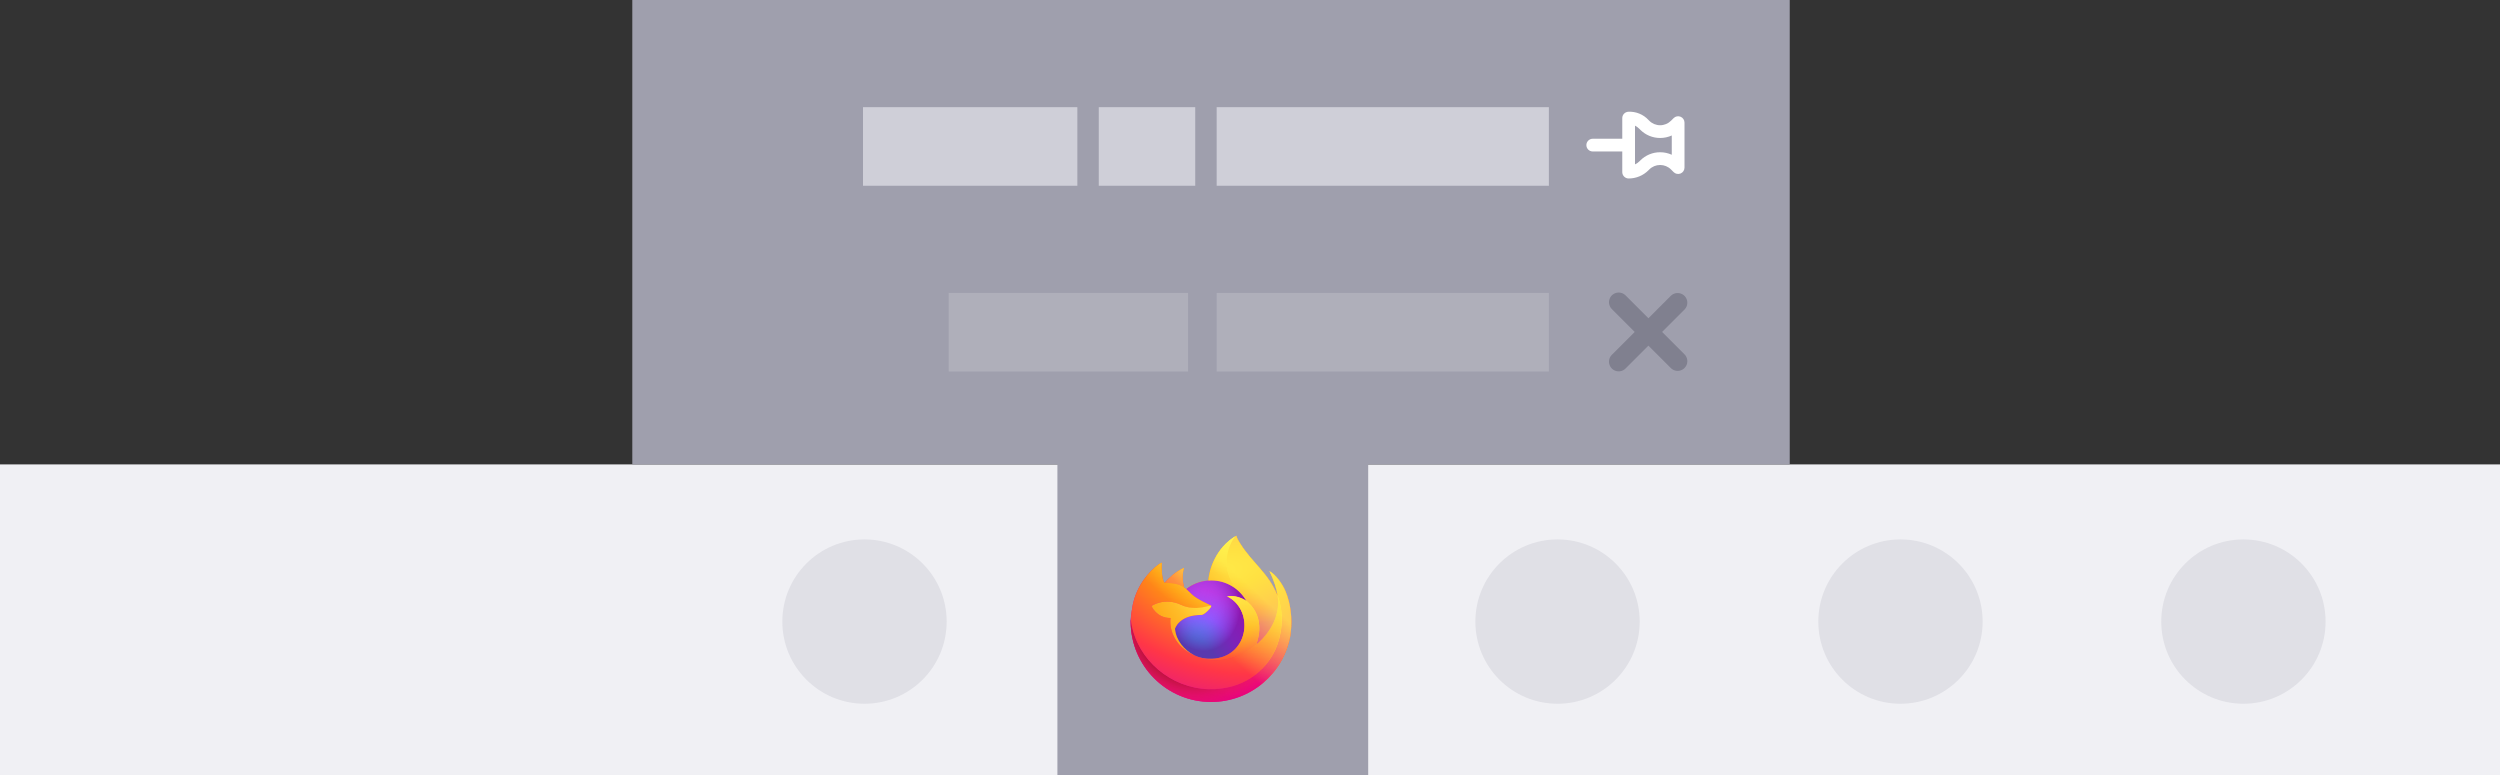 <!-- This Source Code Form is subject to the terms of the Mozilla Public
   - License, v. 2.0. If a copy of the MPL was not distributed with this
   - file, You can obtain one at http://mozilla.org/MPL/2.0/. -->
<svg width="516" height="160" viewBox="0 0 516 160" fill="none" xmlns="http://www.w3.org/2000/svg">
<rect x="0" y="0" width="516" height="160" fill="#333333" stroke="none"/>
<g clip-path="url(#clip0)">
<rect width="516.129" height="64.147" transform="matrix(-1 0 0 1 516.129 95.853)" fill="#F0F0F4"/>
<path fill-rule="evenodd" clip-rule="evenodd" d="M130.507 0H369.401V95.853H130.507V0ZM218.249 160V95.853H282.396V160H218.249Z" fill="#9F9FAD"/>
<g clip-path="url(#clip1)">
<path d="M265.349 122.098C264.627 120.361 263.164 118.486 262.016 117.894C262.95 119.726 263.491 121.564 263.698 122.936C263.698 122.938 263.699 122.945 263.701 122.963C261.823 118.281 258.638 116.393 256.037 112.283C255.905 112.075 255.774 111.866 255.645 111.647C255.58 111.534 255.519 111.42 255.463 111.303C255.354 111.094 255.271 110.874 255.214 110.646C255.215 110.635 255.211 110.624 255.204 110.616C255.197 110.608 255.187 110.603 255.176 110.601C255.166 110.598 255.155 110.598 255.145 110.601C255.143 110.602 255.139 110.605 255.137 110.606C255.133 110.607 255.129 110.611 255.125 110.613C255.127 110.61 255.131 110.605 255.132 110.603C250.959 113.047 249.543 117.568 249.413 119.83C247.746 119.945 246.153 120.559 244.841 121.592C244.703 121.476 244.56 121.368 244.411 121.267C244.032 119.943 244.016 118.541 244.364 117.207C242.657 117.984 241.33 119.213 240.365 120.297H240.357C239.699 119.463 239.745 116.712 239.783 116.137C239.775 116.102 239.292 116.388 239.228 116.431C238.647 116.846 238.104 117.311 237.605 117.822C237.037 118.398 236.518 119.02 236.054 119.682C236.054 119.683 236.053 119.684 236.053 119.685C236.053 119.684 236.053 119.683 236.054 119.682C234.985 121.196 234.228 122.907 233.824 124.715C233.817 124.751 233.81 124.788 233.802 124.825C233.771 124.971 233.658 125.703 233.639 125.861C233.637 125.874 233.636 125.885 233.635 125.898C233.489 126.654 233.399 127.42 233.365 128.19C233.365 128.218 233.364 128.246 233.364 128.274C233.364 137.448 240.802 144.885 249.976 144.885C258.193 144.885 265.015 138.92 266.351 131.085C266.379 130.873 266.401 130.659 266.426 130.445C266.756 127.596 266.389 124.602 265.349 122.098ZM246.201 135.1C246.279 135.137 246.352 135.178 246.432 135.213C246.435 135.216 246.44 135.218 246.443 135.22C246.362 135.181 246.281 135.141 246.201 135.1V135.1ZM263.703 122.967L263.7 122.951C263.701 122.957 263.702 122.963 263.703 122.969L263.703 122.967Z" fill="url(#paint0_linear)"/>
<path d="M265.349 122.098C264.627 120.362 263.164 118.487 262.016 117.894C262.951 119.726 263.491 121.564 263.698 122.936C263.698 122.932 263.699 122.939 263.701 122.951C263.701 122.957 263.703 122.963 263.703 122.969C265.271 127.218 264.417 131.539 263.186 134.18C261.283 138.265 256.674 142.452 249.46 142.247C241.666 142.027 234.799 136.244 233.518 128.669C233.284 127.475 233.518 126.868 233.635 125.898C233.492 126.646 233.438 126.862 233.366 128.19C233.366 128.219 233.364 128.247 233.364 128.275C233.364 137.448 240.802 144.885 249.976 144.885C258.193 144.885 265.015 138.92 266.351 131.086C266.379 130.873 266.401 130.659 266.426 130.445C266.756 127.596 266.389 124.602 265.349 122.098Z" fill="url(#paint1_radial)"/>
<path d="M265.349 122.098C264.627 120.362 263.164 118.487 262.016 117.894C262.951 119.726 263.491 121.564 263.698 122.936C263.698 122.932 263.699 122.939 263.701 122.951C263.701 122.957 263.703 122.963 263.703 122.969C265.271 127.218 264.417 131.539 263.186 134.18C261.283 138.265 256.674 142.452 249.46 142.247C241.666 142.027 234.799 136.244 233.518 128.669C233.284 127.475 233.518 126.868 233.635 125.898C233.492 126.646 233.438 126.862 233.366 128.19C233.366 128.219 233.364 128.247 233.364 128.275C233.364 137.448 240.802 144.885 249.976 144.885C258.193 144.885 265.015 138.92 266.351 131.086C266.379 130.873 266.401 130.659 266.426 130.445C266.756 127.596 266.389 124.602 265.349 122.098Z" fill="url(#paint2_radial)"/>
<path d="M257.276 124.051C257.312 124.076 257.345 124.101 257.379 124.127C256.962 123.387 256.443 122.709 255.837 122.114C250.673 116.951 254.483 110.919 255.125 110.612C255.127 110.61 255.131 110.604 255.132 110.603C250.959 113.047 249.543 117.568 249.413 119.83C249.607 119.817 249.8 119.8 249.997 119.8C253.111 119.8 255.823 121.513 257.276 124.051V124.051Z" fill="url(#paint3_radial)"/>
<path d="M250.007 125.082C249.98 125.495 248.52 126.92 248.009 126.92C243.286 126.92 242.519 129.777 242.519 129.777C242.728 132.183 244.403 134.165 246.432 135.213C246.525 135.261 246.618 135.304 246.712 135.347C246.873 135.418 247.035 135.485 247.2 135.547C247.896 135.793 248.624 135.933 249.361 135.964C257.641 136.352 259.245 126.065 253.27 123.078C254.8 122.812 256.389 123.427 257.276 124.051C255.823 121.513 253.111 119.801 249.997 119.801C249.8 119.801 249.607 119.817 249.413 119.83C247.747 119.945 246.154 120.559 244.841 121.592C245.095 121.806 245.38 122.093 245.983 122.686C247.11 123.797 250.001 124.947 250.007 125.082V125.082Z" fill="url(#paint4_radial)"/>
<path d="M250.007 125.082C249.98 125.495 248.52 126.92 248.009 126.92C243.286 126.92 242.519 129.777 242.519 129.777C242.728 132.183 244.403 134.165 246.432 135.213C246.525 135.261 246.618 135.304 246.712 135.347C246.873 135.418 247.035 135.485 247.2 135.547C247.896 135.793 248.624 135.933 249.361 135.964C257.641 136.352 259.245 126.065 253.27 123.078C254.8 122.812 256.389 123.427 257.276 124.051C255.823 121.513 253.111 119.801 249.997 119.801C249.8 119.801 249.607 119.817 249.413 119.83C247.747 119.945 246.154 120.559 244.841 121.592C245.095 121.806 245.38 122.093 245.983 122.686C247.11 123.797 250.001 124.947 250.007 125.082V125.082Z" fill="url(#paint5_radial)"/>
<path d="M244.066 121.039C244.182 121.114 244.297 121.19 244.411 121.268C244.032 119.943 244.016 118.541 244.364 117.208C242.658 117.985 241.33 119.213 240.365 120.298C240.445 120.295 242.855 120.252 244.066 121.039V121.039Z" fill="url(#paint6_radial)"/>
<path d="M233.518 128.669C234.799 136.243 241.666 142.027 249.46 142.247C256.674 142.452 261.283 138.264 263.186 134.179C264.417 131.539 265.271 127.219 263.703 122.969L263.703 122.967L263.701 122.951C263.699 122.939 263.698 122.932 263.698 122.936C263.698 122.938 263.699 122.945 263.701 122.963C264.291 126.811 262.333 130.538 259.274 133.058L259.265 133.08C253.303 137.934 247.598 136.009 246.443 135.221C246.362 135.182 246.281 135.141 246.201 135.1C242.726 133.439 241.29 130.273 241.598 127.557C238.663 127.557 237.662 125.082 237.662 125.082C237.662 125.082 240.297 123.203 243.77 124.837C246.986 126.35 250.007 125.082 250.007 125.082C250.001 124.947 247.11 123.797 245.982 122.686C245.38 122.093 245.094 121.807 244.841 121.592C244.703 121.476 244.56 121.368 244.411 121.267C244.297 121.19 244.182 121.114 244.066 121.039C242.855 120.252 240.445 120.295 240.365 120.297H240.357C239.699 119.463 239.745 116.711 239.783 116.137C239.775 116.101 239.292 116.388 239.228 116.431C238.647 116.846 238.104 117.311 237.605 117.822C237.037 118.398 236.518 119.02 236.054 119.683C236.054 119.683 236.053 119.684 236.053 119.685C236.053 119.684 236.053 119.683 236.054 119.683C234.985 121.196 234.228 122.907 233.825 124.715C233.817 124.751 233.227 127.331 233.518 128.669V128.669Z" fill="url(#paint7_radial)"/>
<path d="M255.837 122.114C256.443 122.709 256.962 123.387 257.379 124.127C257.47 124.195 257.556 124.264 257.628 124.331C261.394 127.801 259.421 132.709 259.274 133.058C262.333 130.538 264.291 126.811 263.701 122.963C261.823 118.281 258.638 116.393 256.037 112.283C255.905 112.075 255.774 111.866 255.645 111.647C255.58 111.534 255.519 111.42 255.463 111.303C255.354 111.094 255.271 110.874 255.214 110.646C255.215 110.635 255.211 110.624 255.204 110.616C255.197 110.608 255.187 110.603 255.176 110.601C255.166 110.598 255.155 110.598 255.145 110.601C255.143 110.602 255.139 110.605 255.137 110.606C255.133 110.607 255.129 110.611 255.125 110.613C254.483 110.919 250.673 116.951 255.837 122.114V122.114Z" fill="url(#paint8_radial)"/>
<path d="M257.628 124.331C257.556 124.264 257.47 124.195 257.379 124.127C257.345 124.101 257.312 124.076 257.276 124.051C256.389 123.428 254.8 122.812 253.27 123.078C259.245 126.065 257.641 136.352 249.361 135.964C248.624 135.934 247.895 135.793 247.2 135.547C247.035 135.485 246.873 135.418 246.712 135.347C246.618 135.305 246.524 135.261 246.432 135.213C246.435 135.216 246.44 135.218 246.443 135.22C247.598 136.008 253.303 137.934 259.265 133.08L259.274 133.058C259.421 132.709 261.394 127.801 257.628 124.331V124.331Z" fill="url(#paint9_radial)"/>
<path d="M242.519 129.777C242.519 129.777 243.286 126.92 248.009 126.92C248.52 126.92 249.98 125.495 250.007 125.082C250.034 124.668 246.986 126.35 243.77 124.837C240.297 123.203 237.662 125.082 237.662 125.082C237.662 125.082 238.663 127.557 241.598 127.557C241.29 130.273 242.726 133.439 246.201 135.1C246.279 135.137 246.352 135.178 246.432 135.213C244.403 134.165 242.728 132.183 242.519 129.777V129.777Z" fill="url(#paint10_radial)"/>
<path d="M265.349 122.098C264.627 120.361 263.164 118.486 262.016 117.894C262.95 119.726 263.491 121.564 263.698 122.936C263.698 122.938 263.699 122.945 263.701 122.963C261.823 118.281 258.638 116.393 256.037 112.283C255.905 112.075 255.774 111.866 255.645 111.647C255.58 111.534 255.519 111.42 255.462 111.303C255.354 111.094 255.271 110.874 255.214 110.646C255.215 110.635 255.211 110.624 255.204 110.616C255.197 110.608 255.187 110.603 255.176 110.601C255.166 110.598 255.155 110.598 255.145 110.601C255.143 110.602 255.139 110.605 255.137 110.606C255.133 110.607 255.129 110.611 255.125 110.613C255.127 110.61 255.13 110.605 255.132 110.603C250.959 113.047 249.543 117.568 249.413 119.83C249.606 119.817 249.799 119.801 249.996 119.801C253.111 119.801 255.823 121.513 257.275 124.051C256.388 123.428 254.8 122.812 253.27 123.078C259.245 126.065 257.641 136.352 249.361 135.964C248.624 135.934 247.895 135.793 247.199 135.547C247.035 135.485 246.872 135.418 246.711 135.347C246.618 135.305 246.524 135.261 246.432 135.214C246.435 135.216 246.439 135.218 246.443 135.22C246.362 135.181 246.281 135.141 246.201 135.1C246.279 135.137 246.352 135.178 246.431 135.213C244.403 134.165 242.727 132.183 242.518 129.777C242.518 129.777 243.285 126.92 248.009 126.92C248.519 126.92 249.979 125.495 250.006 125.082C250 124.947 247.109 123.797 245.982 122.686C245.38 122.093 245.094 121.807 244.84 121.592C244.703 121.476 244.559 121.367 244.41 121.267C244.031 119.942 244.015 118.54 244.363 117.207C242.657 117.984 241.33 119.213 240.365 120.297H240.357C239.698 119.463 239.745 116.711 239.782 116.137C239.774 116.101 239.291 116.388 239.228 116.431C238.647 116.846 238.103 117.311 237.604 117.822C237.037 118.398 236.518 119.02 236.054 119.682C236.054 119.683 236.053 119.684 236.053 119.685C236.053 119.684 236.053 119.683 236.054 119.682C234.985 121.196 234.228 122.907 233.824 124.715C233.817 124.751 233.81 124.788 233.802 124.825C233.771 124.971 233.63 125.713 233.611 125.872C233.609 125.885 233.612 125.86 233.611 125.872C233.482 126.639 233.401 127.413 233.366 128.19C233.366 128.218 233.364 128.246 233.364 128.275C233.364 137.448 240.802 144.885 249.976 144.885C258.193 144.885 265.015 138.92 266.35 131.085C266.379 130.873 266.401 130.659 266.426 130.445C266.756 127.596 266.389 124.602 265.349 122.098ZM263.701 122.951C263.701 122.957 263.702 122.963 263.703 122.969L263.703 122.967L263.701 122.951V122.951Z" fill="url(#paint11_linear)"/>
</g>
<circle r="16.959" transform="matrix(-1 0 0 1 321.475 128.295)" fill="#E0E0E6"/>
<circle r="16.959" transform="matrix(-1 0 0 1 392.258 128.295)" fill="#E0E0E6"/>
<circle r="16.959" transform="matrix(-1 0 0 1 463.041 128.295)" fill="#E0E0E6"/>
<circle r="16.959" transform="matrix(-1 0 0 1 178.433 128.295)" fill="#E0E0E6"/>
<line x1="2" y1="-2" x2="19.213" y2="-2" transform="matrix(-0.707 -0.707 -0.707 0.707 346.266 77.376)" stroke="#80808F" stroke-width="4" stroke-linecap="round" stroke-linejoin="round"/>
<line x1="2" y1="-2" x2="19.213" y2="-2" transform="matrix(0.707 -0.707 -0.707 -0.707 331.266 74.649)" stroke="#80808F" stroke-width="4" stroke-linecap="round" stroke-linejoin="round"/>
<rect width="68.571" height="16.221" transform="matrix(-1 0 0 1 319.69 60.461)" fill="#AFAFBA"/>
<rect width="49.401" height="16.221" transform="matrix(-1 0 0 1 245.22 60.461)" fill="#AFAFBA"/>
<path d="M328.719 31.265L334.836 31.265L334.836 35.525C334.837 35.873 334.975 36.207 335.221 36.453C335.468 36.7 335.802 36.838 336.15 36.838C336.912 36.84 337.666 36.691 338.37 36.4C339.074 36.108 339.713 35.68 340.25 35.14L340.41 34.98C341.005 34.386 341.811 34.052 342.652 34.052C343.493 34.052 344.3 34.386 344.894 34.98L345.439 35.525C345.623 35.708 345.857 35.833 346.111 35.884C346.366 35.934 346.63 35.908 346.87 35.809C347.11 35.71 347.315 35.541 347.46 35.325C347.604 35.109 347.681 34.855 347.681 34.596L347.681 25.307C347.681 25.047 347.604 24.793 347.46 24.577C347.315 24.361 347.11 24.193 346.87 24.093C346.63 23.994 346.366 23.968 346.111 24.018C345.857 24.069 345.623 24.194 345.439 24.378L344.894 24.922C344.3 25.517 343.493 25.85 342.652 25.85C341.811 25.85 341.005 25.517 340.41 24.922L340.253 24.765C339.724 24.192 339.074 23.742 338.351 23.448C337.628 23.155 336.849 23.024 336.07 23.066C335.736 23.087 335.422 23.234 335.193 23.477C334.964 23.721 334.836 24.043 334.836 24.378L334.836 28.638L328.719 28.638C328.374 28.644 328.046 28.785 327.805 29.03C327.563 29.276 327.428 29.607 327.428 29.951C327.428 30.296 327.563 30.626 327.805 30.872C328.046 31.118 328.374 31.259 328.719 31.265ZM337.464 25.932C337.811 26.109 338.125 26.343 338.395 26.623L338.552 26.78C339.089 27.32 339.728 27.748 340.432 28.04C341.135 28.331 341.89 28.481 342.651 28.479C343.48 28.48 344.299 28.304 345.054 27.962L345.053 31.942C344.3 31.599 343.481 31.422 342.653 31.424C341.891 31.421 341.136 31.57 340.432 31.862C339.728 32.154 339.089 32.582 338.552 33.122L338.392 33.282C338.124 33.552 337.809 33.771 337.463 33.929L337.464 25.932Z" fill="#FFF"/>
<rect width="68.571" height="16.221" transform="matrix(-1 0 0 1 319.69 22.12)" fill="#CFCFD8"/>
<rect width="19.908" height="16.221" transform="matrix(-1 0 0 1 246.695 22.12)" fill="#CFCFD8"/>
<rect width="44.24" height="16.221" transform="matrix(-1 0 0 1 222.363 22.12)" fill="#CFCFD8"/>
</g>
<defs>
<linearGradient id="paint0_linear" x1="262.313" y1="115.913" x2="235.639" y2="141.645" gradientUnits="userSpaceOnUse">
<stop offset="0.05" stop-color="#FFF44F"/>
<stop offset="0.37" stop-color="#FF980E"/>
<stop offset="0.53" stop-color="#FF3647"/>
<stop offset="0.7" stop-color="#E31587"/>
</linearGradient>
<radialGradient id="paint1_radial" cx="0" cy="0" r="1" gradientUnits="userSpaceOnUse" gradientTransform="translate(256.354 114.421) scale(33.976 34.548)">
<stop offset="0.13" stop-color="#FFBD4F"/>
<stop offset="0.28" stop-color="#FF980E"/>
<stop offset="0.47" stop-color="#FF3750"/>
<stop offset="0.78" stop-color="#EB0878"/>
<stop offset="0.86" stop-color="#E50080"/>
</radialGradient>
<radialGradient id="paint2_radial" cx="0" cy="0" r="1" gradientUnits="userSpaceOnUse" gradientTransform="translate(246.503 128.69) scale(34.826 34.548)">
<stop offset="0.3" stop-color="#960E18"/>
<stop offset="0.35" stop-color="#B11927" stop-opacity="0.74"/>
<stop offset="0.43" stop-color="#DB293D" stop-opacity="0.34"/>
<stop offset="0.5" stop-color="#F5334B" stop-opacity="0.09"/>
<stop offset="0.53" stop-color="#FF3750" stop-opacity="0"/>
</radialGradient>
<radialGradient id="paint3_radial" cx="0" cy="0" r="1" gradientUnits="userSpaceOnUse" gradientTransform="translate(253.237 108.98) scale(11.152 18.933)">
<stop offset="0.13" stop-color="#FFF44F"/>
<stop offset="0.53" stop-color="#FF980E"/>
</radialGradient>
<radialGradient id="paint4_radial" cx="0" cy="0" r="1" gradientUnits="userSpaceOnUse" gradientTransform="translate(245.877 137.609) scale(14.757 16.174)">
<stop offset="0.35" stop-color="#3A8EE6"/>
<stop offset="0.67" stop-color="#9059FF"/>
<stop offset="1" stop-color="#C139E6"/>
</radialGradient>
<radialGradient id="paint5_radial" cx="0" cy="0" r="1" gradientUnits="userSpaceOnUse" gradientTransform="translate(248.399 125.138) scale(7.836 9.542)">
<stop offset="0.21" stop-color="#9059FF" stop-opacity="0"/>
<stop offset="0.97" stop-color="#6E008B" stop-opacity="0.6"/>
</radialGradient>
<radialGradient id="paint6_radial" cx="0" cy="0" r="1" gradientUnits="userSpaceOnUse" gradientTransform="translate(248.861 113.148) scale(11.732 11.774)">
<stop offset="0.1" stop-color="#FFE226"/>
<stop offset="0.79" stop-color="#FF7139"/>
</radialGradient>
<radialGradient id="paint7_radial" cx="0" cy="0" r="1" gradientUnits="userSpaceOnUse" gradientTransform="translate(259.575 105.424) scale(56.01 47.017)">
<stop offset="0.11" stop-color="#FFF44F"/>
<stop offset="0.46" stop-color="#FF980E"/>
<stop offset="0.72" stop-color="#FF3647"/>
<stop offset="0.9" stop-color="#E31587"/>
</radialGradient>
<radialGradient id="paint8_radial" cx="0" cy="0" r="1" gradientUnits="userSpaceOnUse" gradientTransform="translate(238.774 120.951) rotate(77.394) scale(17.77 76.871)">
<stop stop-color="#FFF44F"/>
<stop offset="0.3" stop-color="#FF980E"/>
<stop offset="0.57" stop-color="#FF3647"/>
<stop offset="0.74" stop-color="#E31587"/>
</radialGradient>
<radialGradient id="paint9_radial" cx="0" cy="0" r="1" gradientUnits="userSpaceOnUse" gradientTransform="translate(248.981 117.383) scale(32.158 31.593)">
<stop offset="0.14" stop-color="#FFF44F"/>
<stop offset="0.48" stop-color="#FF980E"/>
<stop offset="0.66" stop-color="#FF3647"/>
<stop offset="0.9" stop-color="#E31587"/>
</radialGradient>
<radialGradient id="paint10_radial" cx="0" cy="0" r="1" gradientUnits="userSpaceOnUse" gradientTransform="translate(257.328 119.23) scale(38.653 34.58)">
<stop offset="0.09" stop-color="#FFF44F"/>
<stop offset="0.63" stop-color="#FF980E"/>
</radialGradient>
<linearGradient id="paint11_linear" x1="259.908" y1="115.399" x2="238.578" y2="138.705" gradientUnits="userSpaceOnUse">
<stop offset="0.17" stop-color="#FFF44F" stop-opacity="0.8"/>
<stop offset="0.6" stop-color="#FFF44F" stop-opacity="0"/>
</linearGradient>
<clipPath id="clip0">
<rect width="516" height="160" fill="white"/>
</clipPath>
<clipPath id="clip1">
<rect width="35.392" height="35.392" fill="white" transform="translate(232.258 110.599)"/>
</clipPath>
</defs>
</svg>
